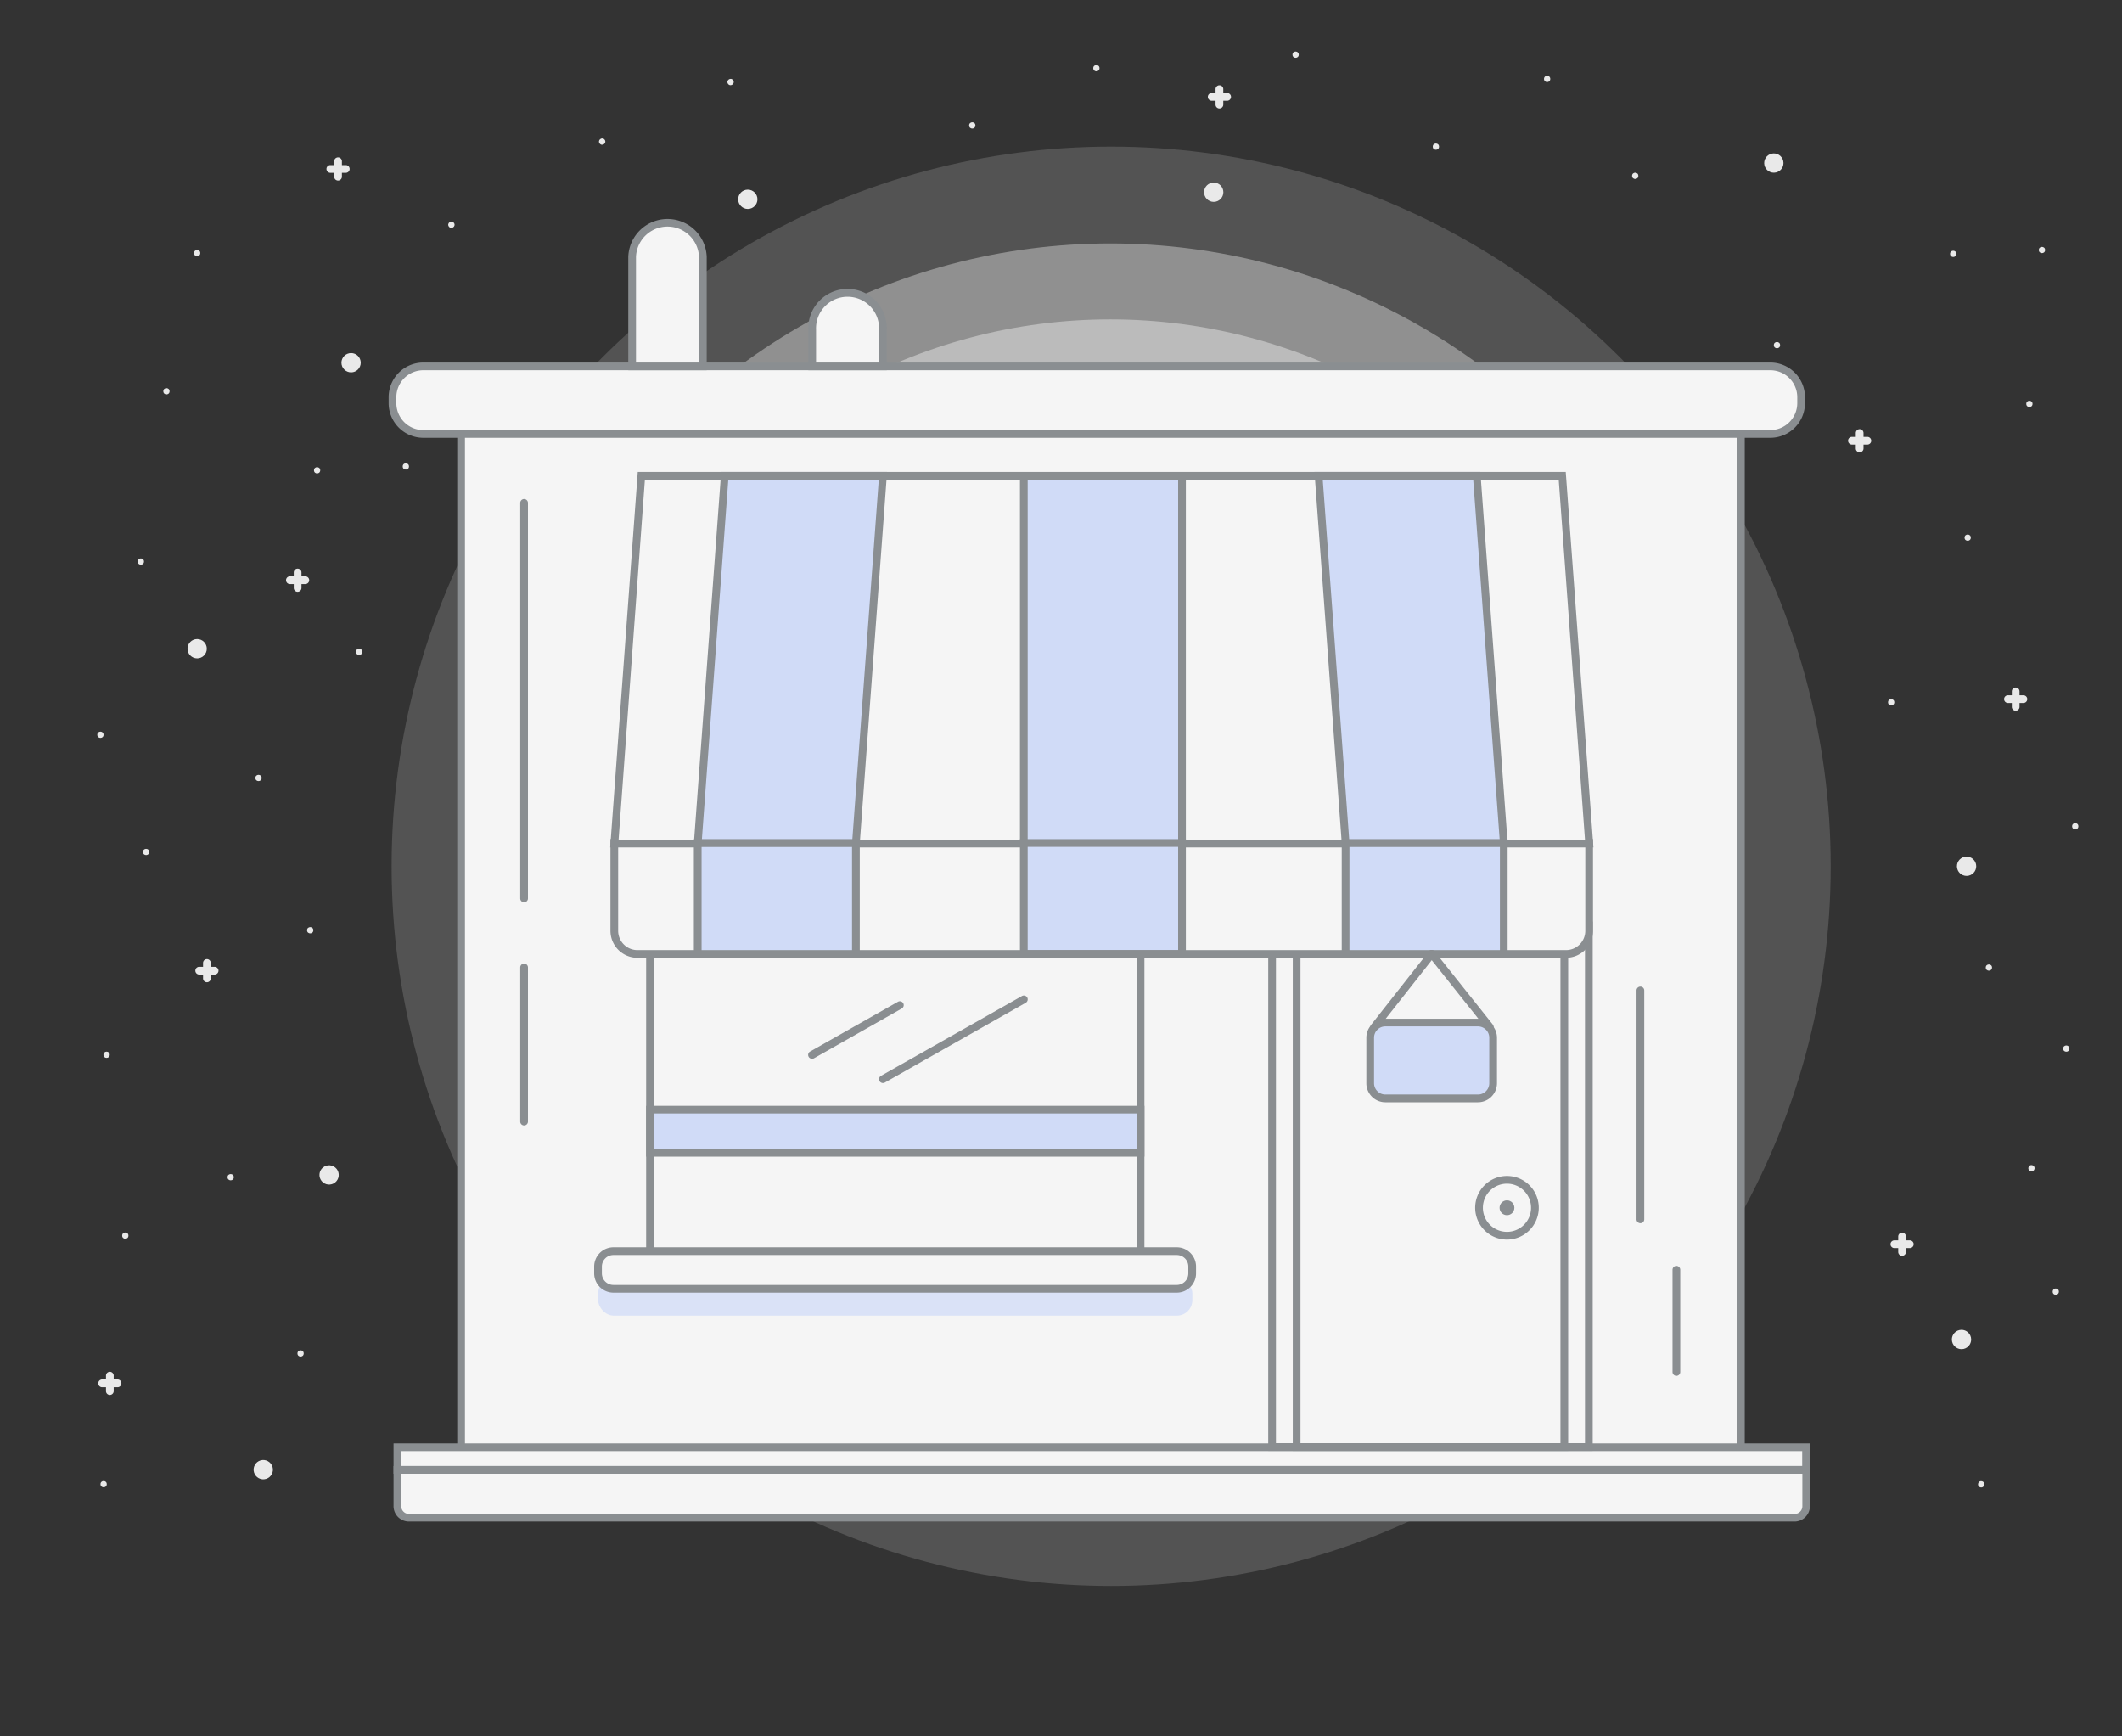 <svg id="Layer_1" data-name="Layer 1" xmlns="http://www.w3.org/2000/svg" viewBox="0 0 550 450"><rect x="0" y="0" width="550" height="450" fill="#333333" stroke="none"/><defs><style>.cls-1{opacity:0.18;}.cls-2{fill:#e5e5e5;}.cls-3{opacity:0.42;}.cls-4{opacity:0.5;}.cls-5{fill:#e9e9e9;}.cls-6{fill:#f5f5f5;}.cls-7{fill:#8a8e91;}.cls-8{fill:#d0dbf7;}.cls-9{fill:#dae2f7;}</style></defs><title>Vendors</title><g class="cls-1"><circle class="cls-2" cx="288" cy="224.5" r="186.5"/></g><g class="cls-3"><circle class="cls-2" cx="287.78" cy="224.28" r="161.19"/></g><g class="cls-4"><circle class="cls-2" cx="287.78" cy="224.28" r="141.51"/></g><circle class="cls-5" cx="91" cy="94" r="2.5"/><circle class="cls-5" cx="193.82" cy="51.65" r="2.5"/><circle class="cls-5" cx="51.1" cy="168.12" r="2.5"/><circle class="cls-5" cx="234.54" cy="116.72" r="2.5"/><circle class="cls-5" cx="314.58" cy="49.82" r="2.5"/><circle class="cls-5" cx="85.3" cy="304.5" r="2.5" transform="translate(-172.97 122.03) rotate(-39.11)"/><circle class="cls-5" cx="68.24" cy="380.87" r="2.5" transform="translate(-224.97 128.38) rotate(-39.11)"/><circle class="cls-5" cx="459.76" cy="42.26" r="2.5" transform="translate(1.86 101.39) rotate(-12.61)"/><circle class="cls-5" cx="437" cy="123.3" r="2.5" transform="translate(-16.38 98.37) rotate(-12.61)"/><circle class="cls-5" cx="509.72" cy="224.5" r="2.5" transform="translate(-36.72 116.69) rotate(-12.61)"/><circle class="cls-5" cx="508.4" cy="347.14" r="2.5" transform="translate(-63.52 119.36) rotate(-12.61)"/><circle class="cls-5" cx="51.1" cy="65.59" r="0.81"/><circle class="cls-5" cx="105.19" cy="120.88" r="0.81"/><circle class="cls-5" cx="43.14" cy="101.4" r="0.81"/><circle class="cls-5" cx="82.19" cy="121.88" r="0.81"/><circle class="cls-5" cx="36.51" cy="145.53" r="0.81"/><circle class="cls-5" cx="93.08" cy="168.93" r="0.81"/><circle class="cls-5" cx="26.03" cy="190.42" r="0.81"/><circle class="cls-5" cx="67.01" cy="201.62" r="0.81"/><circle class="cls-5" cx="37.87" cy="220.79" r="0.81"/><circle class="cls-5" cx="80.4" cy="241.08" r="0.81"/><circle class="cls-5" cx="27.63" cy="273.35" r="0.81"/><circle class="cls-5" cx="59.79" cy="305.08" r="0.81"/><circle class="cls-5" cx="32.48" cy="320.22" r="0.81"/><circle class="cls-5" cx="77.91" cy="350.75" r="0.81"/><circle class="cls-5" cx="26.86" cy="384.63" r="0.81"/><circle class="cls-5" cx="189.35" cy="21.27" r="0.81" transform="translate(26.03 119.4) rotate(-37.41)"/><circle class="cls-5" cx="156.08" cy="36.7" r="0.81" transform="translate(9.8 102.36) rotate(-37.41)"/><circle class="cls-5" cx="117" cy="58.24" r="0.81" transform="translate(-11.32 83.06) rotate(-37.41)"/><circle class="cls-5" cx="529.25" cy="64.79" r="0.81"/><circle class="cls-5" cx="506.25" cy="65.79" r="0.81"/><circle class="cls-5" cx="526" cy="104.67" r="0.81"/><circle class="cls-5" cx="460.57" cy="89.44" r="0.81"/><circle class="cls-5" cx="423.83" cy="45.57" r="0.81"/><circle class="cls-5" cx="401" cy="20.46" r="0.81"/><circle class="cls-5" cx="372.17" cy="38" r="0.81"/><circle class="cls-5" cx="335.81" cy="14.17" r="0.81"/><circle class="cls-5" cx="252" cy="32.5" r="0.81"/><circle class="cls-5" cx="284.17" cy="17.67" r="0.81"/><circle class="cls-5" cx="510" cy="139.33" r="0.81"/><circle class="cls-5" cx="490.17" cy="182" r="0.81"/><circle class="cls-5" cx="537.88" cy="214.13" r="0.81"/><circle class="cls-5" cx="515.5" cy="250.75" r="0.81"/><circle class="cls-5" cx="535.56" cy="271.75" r="0.81"/><circle class="cls-5" cx="526.55" cy="302.78" r="0.81" transform="translate(135.78 767.78) rotate(-79.86)"/><circle class="cls-5" cx="532.86" cy="334.76" r="0.81" transform="translate(109.49 800.34) rotate(-79.86)"/><circle class="cls-5" cx="513.52" cy="384.69" r="0.81" transform="translate(44.41 822.44) rotate(-79.86)"/><path class="cls-5" d="M89.62,42.79h-1v-1a1,1,0,0,0-2,0v1h-1a1,1,0,0,0,0,2h1v1a1,1,0,0,0,2,0v-1h1a1,1,0,0,0,0-2Z"/><path class="cls-5" d="M484,113.22h-1v-1a1,1,0,1,0-2,0v1h-1a1,1,0,0,0,0,2h1v1a1,1,0,0,0,2,0v-1h1a1,1,0,0,0,0-2Z"/><path class="cls-5" d="M55.63,250.56h-1v-1a1,1,0,1,0-2,0v1h-1a1,1,0,0,0,0,2h1v1a1,1,0,0,0,2,0v-1h1a1,1,0,0,0,0-2Z"/><path class="cls-5" d="M318.06,24.11h-1v-1a1,1,0,0,0-2,0v1h-1a1,1,0,0,0,0,2h1v1a1,1,0,1,0,2,0v-1h1a1,1,0,0,0,0-2Z"/><path class="cls-5" d="M524.44,180.19h-1v-1a1,1,0,0,0-2,0v1h-1a1,1,0,0,0,0,2h1v1a1,1,0,1,0,2,0v-1h1a1,1,0,0,0,0-2Z"/><path class="cls-5" d="M495,321.45h-1v-1a1,1,0,0,0-2,0v1h-1a1,1,0,0,0,0,2h1v1a1,1,0,0,0,2,0v-1h1a1,1,0,0,0,0-2Z"/><path class="cls-5" d="M79.14,149.37h-1v-1a1,1,0,0,0-2,0v1h-1a1,1,0,1,0,0,2h1v1a1,1,0,0,0,2,0v-1h1a1,1,0,1,0,0-2Z"/><path class="cls-5" d="M30.47,357.5h-1v-1a1,1,0,0,0-2,0v1h-1a1,1,0,1,0,0,2h1v1a1,1,0,0,0,2,0v-1h1a1,1,0,1,0,0-2Z"/><path class="cls-6" d="M119.51,111.18H451.22a0,0,0,0,1,0,0V380a12,12,0,0,1-12,12H131.51a12,12,0,0,1-12-12V111.18A0,0,0,0,1,119.51,111.18Z"/><path class="cls-7" d="M439.22,393H131.51a13,13,0,0,1-13-13V110.18H452.22V380A13,13,0,0,1,439.22,393ZM120.51,112.18V380a11,11,0,0,0,11,11H439.22a11,11,0,0,0,11-11V112.18Z"/><rect class="cls-6" x="103" y="375.06" width="365.11" height="5.86"/><path class="cls-7" d="M469.11,381.92H102v-7.86H469.11Zm-365.11-2H467.11v-3.86H104Z"/><path class="cls-6" d="M180.47,228.7H283.62a12,12,0,0,1,12,12v84.23a0,0,0,0,1,0,0H168.47a0,0,0,0,1,0,0V240.7A12,12,0,0,1,180.47,228.7Z"/><path class="cls-7" d="M296.62,325.93H167.47V240.7a13,13,0,0,1,13-13H283.62a13,13,0,0,1,13,13Zm-127.14-2H294.62V240.7a11,11,0,0,0-11-11H180.47a11,11,0,0,0-11,11Z"/><rect class="cls-8" x="168.47" y="287.58" width="127.14" height="11.18"/><path class="cls-7" d="M296.62,299.75H167.47V286.58H296.62Zm-127.14-2H294.62v-9.18H169.47Z"/><rect class="cls-6" x="329.71" y="239.83" width="82.1" height="135.13"/><path class="cls-7" d="M412.81,376h-84.1V238.83h84.1Zm-82.1-2h80.1V240.83h-80.1Z"/><rect class="cls-6" x="336.07" y="239.83" width="69.38" height="135.13"/><path class="cls-7" d="M406.45,376H335.07V238.83h71.38Zm-69.38-2h67.38V240.83H337.07Z"/><rect class="cls-9" x="155.04" y="331.19" width="154" height="9.76" rx="4" ry="4"/><rect class="cls-6" x="155.04" y="324.19" width="154" height="9.76" rx="4" ry="4"/><path class="cls-7" d="M305,335H159a5,5,0,0,1-5-5v-1.76a5,5,0,0,1,5-5H305a5,5,0,0,1,5,5V330A5,5,0,0,1,305,335Zm-146-9.76a3,3,0,0,0-3,3V330a3,3,0,0,0,3,3H305a3,3,0,0,0,3-3v-1.76a3,3,0,0,0-3-3Z"/><path class="cls-6" d="M159.22,218.44H411.89a0,0,0,0,1,0,0v22.79a6,6,0,0,1-6,6H165.22a6,6,0,0,1-6-6V218.44a0,0,0,0,1,0,0Z"/><path class="cls-7" d="M405.89,248.22H165.22a7,7,0,0,1-7-7V217.44H412.89v23.79A7,7,0,0,1,405.89,248.22ZM160.22,219.44v21.79a5,5,0,0,0,5,5H405.89a5,5,0,0,0,5-5V219.44Z"/><polygon class="cls-6" points="411.89 218.62 159.22 218.62 166.22 123.3 404.89 123.3 411.89 218.62"/><path class="cls-7" d="M413,219.62H158.15l7.15-97.32H405.82l.07.93Zm-252.67-2H410.81L404,124.3H167.15Z"/><circle class="cls-6" cx="390.59" cy="313" r="7.24"/><path class="cls-7" d="M390.59,321.24a8.24,8.24,0,1,1,8.24-8.24A8.25,8.25,0,0,1,390.59,321.24Zm0-14.48a6.24,6.24,0,1,0,6.24,6.24A6.25,6.25,0,0,0,390.59,306.76Z"/><circle class="cls-7" cx="390.59" cy="313" r="1.92"/><rect class="cls-6" x="101.73" y="94.95" width="365.11" height="17.51" rx="8" ry="8"/><path class="cls-7" d="M458.83,113.46H109.73a9,9,0,0,1-9-9v-1.51a9,9,0,0,1,9-9H458.83a9,9,0,0,1,9,9v1.51A9,9,0,0,1,458.83,113.46ZM109.73,95.95a7,7,0,0,0-7,7v1.51a7,7,0,0,0,7,7H458.83a7,7,0,0,0,7-7v-1.51a7,7,0,0,0-7-7Z"/><polygon class="cls-8" points="221.84 218.5 180.84 218.5 187.84 123.3 228.84 123.3 221.84 218.5"/><path class="cls-7" d="M222.77,219.5h-43l7.15-97.2h43Zm-40.85-2h39l6.85-93.2h-39Z"/><polygon class="cls-8" points="348.76 218.5 389.76 218.5 382.76 123.3 341.76 123.3 348.76 218.5"/><path class="cls-7" d="M390.84,219.5h-43l-7.15-97.2h43Zm-41.15-2h39l-6.85-93.2h-39Z"/><rect class="cls-8" x="265.36" y="123.35" width="41" height="95.2"/><path class="cls-7" d="M307.36,219.56h-43V122.35h43Zm-41-2h39V124.35h-39Z"/><rect class="cls-8" x="180.84" y="218.5" width="41" height="28.72"/><path class="cls-7" d="M222.84,248.22h-43V217.5h43Zm-41-2h39V219.5h-39Z"/><rect class="cls-8" x="265.36" y="218.47" width="41" height="28.72"/><path class="cls-7" d="M307.36,248.19h-43V217.47h43Zm-41-2h39V219.47h-39Z"/><rect class="cls-8" x="348.76" y="218.5" width="41" height="28.72"/><path class="cls-7" d="M390.76,248.22h-43V217.5h43Zm-41-2h39V219.5h-39Z"/><path class="cls-7" d="M228.84,280.68a1,1,0,0,1-.49-1.87l36.52-20.68a1,1,0,1,1,1,1.74l-36.52,20.68A1,1,0,0,1,228.84,280.68Z"/><path class="cls-7" d="M210.46,274.38a1,1,0,0,1-.49-1.87l22.76-12.89a1,1,0,0,1,1,1.74L211,274.25A1,1,0,0,1,210.46,274.38Z"/><path class="cls-7" d="M135.84,233.83a1,1,0,0,1-1-1V130.33a1,1,0,0,1,2,0v102.5A1,1,0,0,1,135.84,233.83Z"/><path class="cls-7" d="M135.84,291.67a1,1,0,0,1-1-1V250.72a1,1,0,0,1,2,0v39.95A1,1,0,0,1,135.84,291.67Z"/><rect class="cls-8" x="355.17" y="265" width="31.83" height="19.67" rx="3.93" ry="3.93"/><path class="cls-7" d="M383.07,285.67h-24a4.94,4.94,0,0,1-4.93-4.93v-11.8a4.94,4.94,0,0,1,4.93-4.93h24a4.94,4.94,0,0,1,4.93,4.93v11.8A4.94,4.94,0,0,1,383.07,285.67Zm-24-19.67a2.93,2.93,0,0,0-2.93,2.93v11.8a2.94,2.94,0,0,0,2.93,2.93h24a2.93,2.93,0,0,0,2.93-2.93v-11.8a2.93,2.93,0,0,0-2.93-2.93Z"/><path class="cls-7" d="M356.21,267.15a1,1,0,0,1-.79-1.62l14.88-18.92a1,1,0,0,1,1.57,1.24L357,266.76A1,1,0,0,1,356.21,267.15Z"/><path class="cls-7" d="M386.15,267.15a1,1,0,0,1-.78-.38L370.3,247.85a1,1,0,1,1,1.56-1.25l15.06,18.92a1,1,0,0,1-.78,1.62Z"/><path class="cls-7" d="M434.5,356.55a1,1,0,0,1-1-1V329.07a1,1,0,1,1,2,0v26.47A1,1,0,0,1,434.5,356.55Z"/><path class="cls-7" d="M425.17,317a1,1,0,0,1-1-1V256.68a1,1,0,0,1,2,0V316A1,1,0,0,1,425.17,317Z"/><path class="cls-6" d="M103,380.92H468.11a0,0,0,0,1,0,0v9.43a3,3,0,0,1-3,3H106a3,3,0,0,1-3-3v-9.43a0,0,0,0,1,0,0Z"/><path class="cls-7" d="M465.15,394.32H106a4,4,0,0,1-4-4V379.92H469.11v10.43A4,4,0,0,1,465.15,394.32ZM104,381.92v8.43a2,2,0,0,0,2,2H465.15a2,2,0,0,0,2-2v-8.43Z"/><path class="cls-6" d="M173,57.43h0a9.17,9.17,0,0,1,9.17,9.17V94.95a0,0,0,0,1,0,0H163.84a0,0,0,0,1,0,0V66.6A9.17,9.17,0,0,1,173,57.43Z"/><path class="cls-7" d="M183.17,95.95H162.84V66.6a10.17,10.17,0,0,1,20.33,0Zm-18.33-2h16.33V66.6a8.17,8.17,0,0,0-16.33,0Z"/><path class="cls-6" d="M219.67,76.19h0a9.17,9.17,0,0,1,9.17,9.17v9.59a0,0,0,0,1,0,0H210.51a0,0,0,0,1,0,0V85.36A9.17,9.17,0,0,1,219.67,76.19Z"/><path class="cls-7" d="M229.84,95.95H209.51V85.36a10.17,10.17,0,1,1,20.33,0Zm-18.33-2h16.33V85.36a8.17,8.17,0,1,0-16.33,0Z"/></svg>
